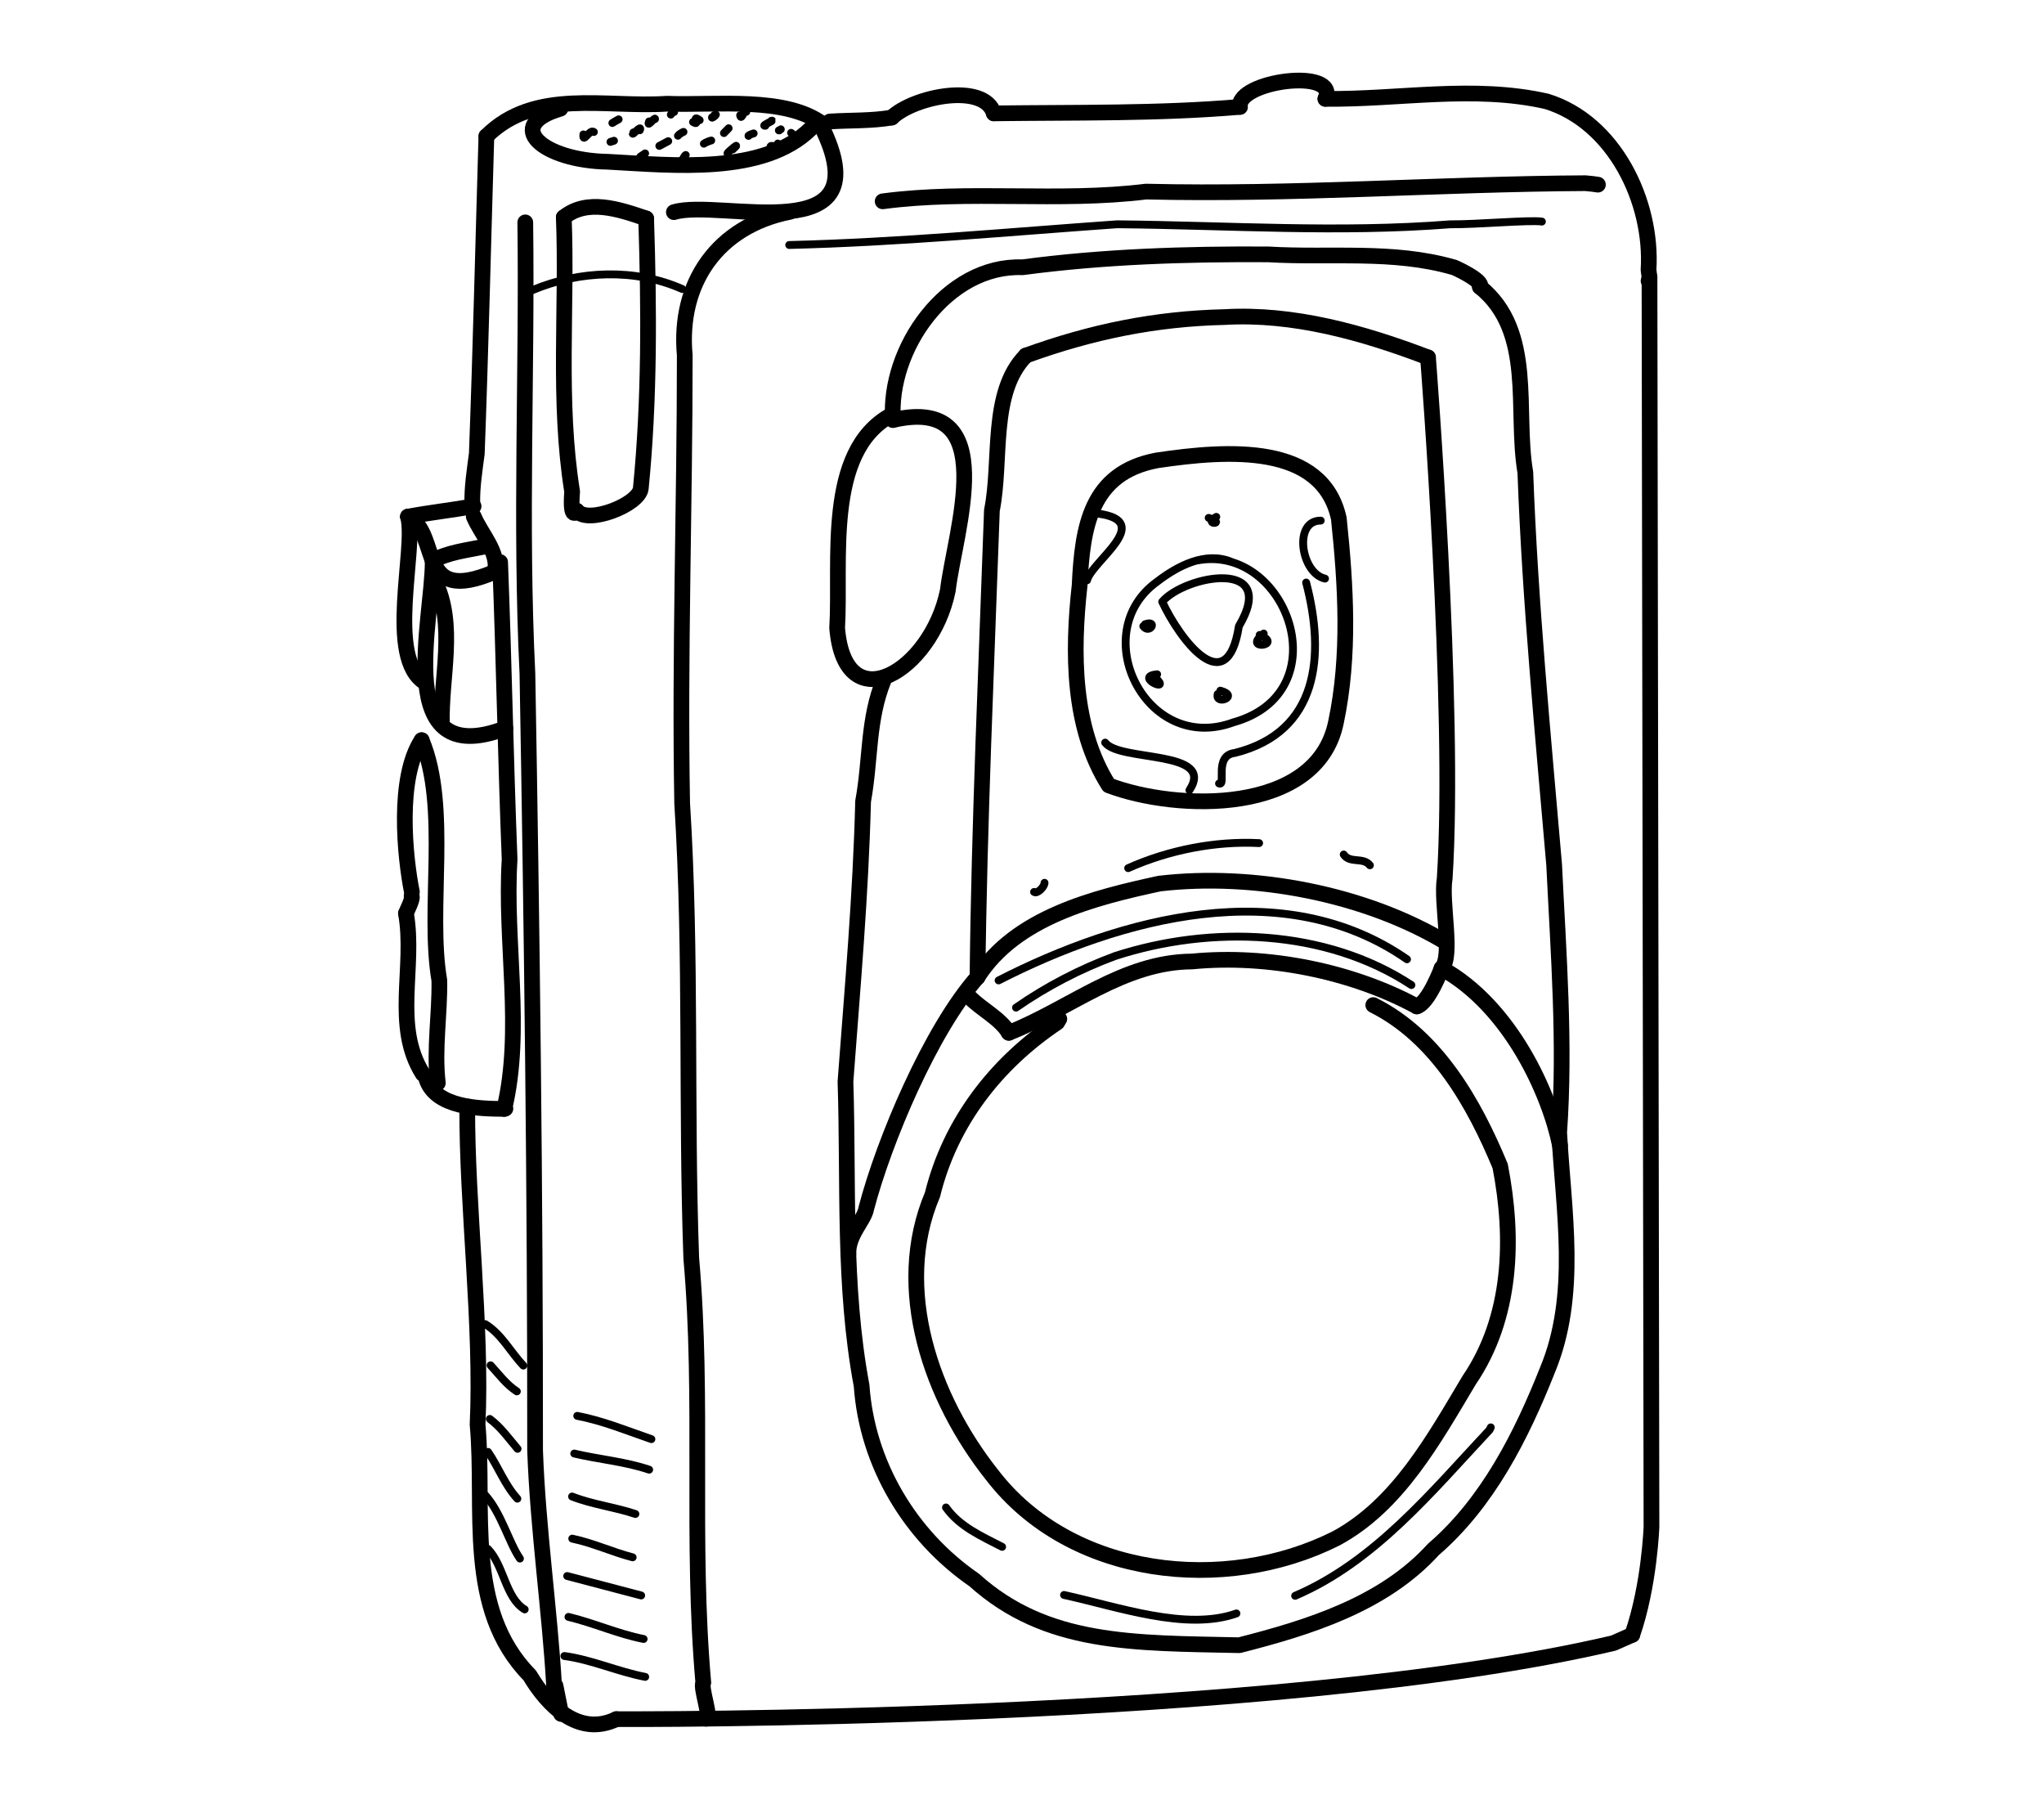 <?xml version="1.0" encoding="UTF-8" standalone="no"?>
<!-- Created by Ashley Blewer - This work is licensed under a Creative Commons Attribution 4.0 International License -->

<svg
   width="544"
   height="480"
   viewBox="0 0 143.933 127"
   version="1.1"
   id="svg2490"
   inkscape:version="1.2.2 (1:1.2.2+202212051552+b0a8486541)"
   sodipodi:docname="1967-mini-cassette-3.svg"
   xmlns:inkscape="http://www.inkscape.org/namespaces/inkscape"
   xmlns:sodipodi="http://sodipodi.sourceforge.net/DTD/sodipodi-0.dtd"
   xmlns="http://www.w3.org/2000/svg"
   xmlns:svg="http://www.w3.org/2000/svg">
  <sodipodi:namedview
     id="namedview2492"
     pagecolor="#ffffff"
     bordercolor="#666666"
     borderopacity="1.0"
     inkscape:pageshadow="2"
     inkscape:pageopacity="0.0"
     inkscape:pagecheckerboard="0"
     inkscape:document-units="mm"
     showgrid="false"
     units="px"
     inkscape:zoom="0.90583674"
     inkscape:cx="53.541657"
     inkscape:cy="253.35691"
     inkscape:window-width="1846"
     inkscape:window-height="1136"
     inkscape:window-x="0"
     inkscape:window-y="0"
     inkscape:window-maximized="1"
     inkscape:current-layer="g4731"
     inkscape:showpageshadow="2"
     inkscape:deskcolor="#d1d1d1" />
  <defs
     id="defs2487" />
  <g
     inkscape:label="Layer 1"
     inkscape:groupmode="layer"
     id="layer1">
    <g
       id="g4731"
       transform="matrix(0.33,0,0,0.329,-241.789,1.731)"
       style="stroke-width:2.687">
      <g
         id="g104528"
         transform="matrix(1,0,0,-1,0,792)"
         style="stroke-width:2.687">
        <g
           id="g104530"
           style="stroke-width:2.687" />
      </g>
      <g
         id="g104996"
         transform="matrix(1,0,0,-1,0,792)"
         style="stroke-width:2.687">
        <g
           id="g104998"
           style="stroke-width:2.687" />
      </g>
      <g
         id="g3261"
         transform="matrix(1.06,0,0,1.061,646.799,-433.636)"
         style="stroke-width:1.21">
        <g
           id="g52"
           transform="matrix(1,0,0,-1,0,792)"
           style="stroke-width:1.21">
          <g
             id="g54"
             style="stroke-width:1.21">
            <path
               d="m 178.945,360.776 c 9.754,9.747 24.014,5.718 36.317,6.559 10.212,-0.361 23.906,1.516 31.452,-4.146 l -0.411,-0.199"
               style="fill:none;stroke:#000000;stroke-width:3.165;stroke-linecap:round;stroke-linejoin:round;stroke-miterlimit:10;stroke-dasharray:none;stroke-opacity:1"
               id="path56" />
          </g>
        </g>
        <g
           id="g58"
           transform="matrix(1,0,0,-1,0,792)"
           style="stroke-width:1.21">
          <g
             id="g60"
             style="stroke-width:1.21">
            <path
               d="m 244.212,362.276 c -9.55,-9.334 -27.611,-7.358 -40.77,-6.649 -13.185,0.227 -21.18,7.296 -9.599,10.701"
               style="fill:none;stroke:#000000;stroke-width:3.165;stroke-linecap:round;stroke-linejoin:round;stroke-miterlimit:10;stroke-dasharray:none;stroke-opacity:1"
               id="path62"
               sodipodi:nodetypes="ccc" />
          </g>
        </g>
        <g
           id="g64"
           transform="matrix(1,0,0,-1,0,792)"
           style="stroke-width:1.21">
          <g
             id="g66"
             style="stroke-width:1.21">
            <path
               d="m 178.945,360.776 c -0.611,-20.385 -1.161,-43.59 -1.926,-63.996 -0.438,-3.361 -0.97,-6.651 -0.911,-10.047"
               style="fill:none;stroke:#000000;stroke-width:3.165;stroke-linecap:round;stroke-linejoin:round;stroke-miterlimit:10;stroke-dasharray:none;stroke-opacity:1"
               id="path68"
               sodipodi:nodetypes="ccc" />
          </g>
        </g>
        <g
           id="g70"
           transform="matrix(1,0,0,-1,0,792)"
           style="stroke-width:1.21">
          <g
             id="g72"
             style="stroke-width:1.21">
            <path
               d="m 163.166,284.055 c 4.381,0.82 8.813,1.314 13.201,2.091"
               style="fill:none;stroke:#000000;stroke-width:3.165;stroke-linecap:round;stroke-linejoin:round;stroke-miterlimit:10;stroke-dasharray:none;stroke-opacity:1"
               id="path74" />
          </g>
        </g>
        <g
           id="g76"
           transform="matrix(1,0,0,-1,0,792)"
           style="stroke-width:1.21">
          <g
             id="g78"
             style="stroke-width:1.21">
            <path
               d="m 176.402,284.09 c 1.36,-3.388 5.189,-7.286 4.254,-11.155"
               style="fill:none;stroke:#000000;stroke-width:3.165;stroke-linecap:round;stroke-linejoin:round;stroke-miterlimit:10;stroke-dasharray:none;stroke-opacity:1"
               id="path80" />
          </g>
        </g>
        <g
           id="g82"
           transform="matrix(1,0,0,-1,0,792)"
           style="stroke-width:1.21">
          <g
             id="g84"
             style="stroke-width:1.21">
            <path
               d="m 163.166,284.055 c 6.809,-3.64 1.375,-18.025 17.49,-11.12"
               style="fill:none;stroke:#000000;stroke-width:3.165;stroke-linecap:round;stroke-linejoin:round;stroke-miterlimit:10;stroke-dasharray:none;stroke-opacity:1"
               id="path86"
               sodipodi:nodetypes="cc" />
          </g>
        </g>
        <g
           id="g88"
           transform="matrix(1,0,0,-1,0,792)"
           style="stroke-width:1.21">
          <g
             id="g90"
             style="stroke-width:1.21">
            <path
               d="m 178.456,277.991 c -3.465,-0.728 -7.17,-1.106 -10.318,-2.843"
               style="fill:none;stroke:#000000;stroke-width:3.165;stroke-linecap:round;stroke-linejoin:round;stroke-miterlimit:10;stroke-dasharray:none;stroke-opacity:1"
               id="path92" />
          </g>
        </g>
        <g
           id="g94"
           transform="matrix(1,0,0,-1,0,792)"
           style="stroke-width:1.21">
          <g
             id="g96"
             style="stroke-width:1.21">
            <path
               d="m 163.166,284.055 c 1.752,-6.378 -4.597,-28.681 3.484,-33.497"
               style="fill:none;stroke:#000000;stroke-width:3.165;stroke-linecap:round;stroke-linejoin:round;stroke-miterlimit:10;stroke-dasharray:none;stroke-opacity:1"
               id="path98"
               sodipodi:nodetypes="cc" />
          </g>
        </g>
        <g
           id="g100"
           transform="matrix(1,0,0,-1,0,792)"
           style="stroke-width:1.21">
          <g
             id="g102"
             style="stroke-width:1.21">
            <path
               d="m 168.137,275.148 c 0.095,-11.804 -8.473,-42.572 14.623,-33.787"
               style="fill:none;stroke:#000000;stroke-width:3.165;stroke-linecap:round;stroke-linejoin:round;stroke-miterlimit:10;stroke-dasharray:none;stroke-opacity:1"
               id="path104"
               sodipodi:nodetypes="cc" />
          </g>
        </g>
        <g
           id="g106"
           transform="matrix(1,0,0,-1,0,792)"
           style="stroke-width:1.21">
          <g
             id="g108"
             style="stroke-width:1.21">
            <path
               d="m 181.711,274.884 c 0.771,-19.995 1.122,-39.96 1.91,-59.968 -1.042,-16.68 2.748,-34.376 -1.073,-50.312 l 0.23,0.065"
               style="fill:none;stroke:#000000;stroke-width:3.165;stroke-linecap:round;stroke-linejoin:round;stroke-miterlimit:10;stroke-dasharray:none;stroke-opacity:1"
               id="path110" />
          </g>
        </g>
        <g
           id="g112"
           transform="matrix(1,0,0,-1,0,792)"
           style="stroke-width:1.21">
          <g
             id="g114"
             style="stroke-width:1.21">
            <path
               d="m 165.912,238.966 c -5.006,-7.626 -3.375,-23.541 -1.965,-30.593"
               style="fill:none;stroke:#000000;stroke-width:3.165;stroke-linecap:round;stroke-linejoin:round;stroke-miterlimit:10;stroke-dasharray:none;stroke-opacity:1"
               id="path116" />
          </g>
        </g>
        <g
           id="g118"
           transform="matrix(1,0,0,-1,0,792)"
           style="stroke-width:1.21">
          <g
             id="g120"
             style="stroke-width:1.21">
            <path
               d="m 163.894,207.521 c 0.371,-0.444 -1.082,-3.195 -1.141,-3.478"
               style="fill:none;stroke:#000000;stroke-width:3.165;stroke-linecap:round;stroke-linejoin:round;stroke-miterlimit:10;stroke-dasharray:none;stroke-opacity:1"
               id="path122"
               sodipodi:nodetypes="cc" />
          </g>
        </g>
        <g
           id="g124"
           transform="matrix(1,0,0,-1,0,792)"
           style="stroke-width:1.21">
          <g
             id="g126"
             style="stroke-width:1.21">
            <path
               d="m 162.753,204.043 c 1.917,-10.816 -2.688,-22.744 3.389,-32.378"
               style="fill:none;stroke:#000000;stroke-width:3.165;stroke-linecap:round;stroke-linejoin:round;stroke-miterlimit:10;stroke-dasharray:none;stroke-opacity:1"
               id="path128" />
          </g>
        </g>
        <g
           id="g130"
           transform="matrix(1,0,0,-1,0,792)"
           style="stroke-width:1.21">
          <g
             id="g132"
             style="stroke-width:1.21">
            <path
               d="m 166.882,170.604 c 1.85,-5.786 10.711,-5.97 15.666,-6.001"
               style="fill:none;stroke:#000000;stroke-width:3.165;stroke-linecap:round;stroke-linejoin:round;stroke-miterlimit:10;stroke-dasharray:none;stroke-opacity:1"
               id="path134"
               sodipodi:nodetypes="cc" />
          </g>
        </g>
        <g
           id="g136"
           transform="matrix(1,0,0,-1,0,792)"
           style="stroke-width:1.21">
          <g
             id="g138"
             style="stroke-width:1.21">
            <path
               d="m 168.513,271.172 c 4.429,-8.918 1.184,-19.579 1.484,-29.071"
               style="fill:none;stroke:#000000;stroke-width:3.165;stroke-linecap:round;stroke-linejoin:round;stroke-miterlimit:10;stroke-dasharray:none;stroke-opacity:1"
               id="path140" />
          </g>
        </g>
        <g
           id="g142"
           transform="matrix(1,0,0,-1,0,792)"
           style="stroke-width:1.21">
          <g
             id="g144"
             style="stroke-width:1.21">
            <path
               d="m 165.912,238.966 c 5.655,-13.496 1.099,-34.043 3.563,-48.442 0.116,-6.898 -1.102,-13.79 -0.305,-20.7"
               style="fill:none;stroke:#000000;stroke-width:3.165;stroke-linecap:round;stroke-linejoin:round;stroke-miterlimit:10;stroke-dasharray:none;stroke-opacity:1"
               id="path146"
               sodipodi:nodetypes="ccc" />
          </g>
        </g>
        <g
           id="g148"
           transform="matrix(1,0,0,-1,0,792)"
           style="stroke-width:1.21">
          <g
             id="g150"
             style="stroke-width:1.21">
            <path
               d="m 175.094,165.058 c -0.1,-19.728 3.011,-44.426 2.078,-64.122 1.55,-17.031 -2.701,-37.111 10.495,-50.579 3.617,-6.087 9.854,-12.478 17.443,-8.832"
               style="fill:none;stroke:#000000;stroke-width:3.165;stroke-linecap:round;stroke-linejoin:round;stroke-miterlimit:10;stroke-dasharray:none;stroke-opacity:1"
               id="path152"
               sodipodi:nodetypes="cccc" />
          </g>
        </g>
        <g
           id="g154"
           transform="matrix(1,0,0,-1,0,792)"
           style="stroke-width:1.21">
          <g
             id="g156"
             style="stroke-width:1.21">
            <path
               d="m 248.081,363.748 c 4.155,0.273 8.349,0.088 12.469,0.795"
               style="fill:none;stroke:#000000;stroke-width:3.165;stroke-linecap:round;stroke-linejoin:round;stroke-miterlimit:10;stroke-dasharray:none;stroke-opacity:1"
               id="path158" />
          </g>
        </g>
        <g
           id="g160"
           transform="matrix(1,0,0,-1,0,792)"
           style="stroke-width:1.21">
          <g
             id="g162"
             style="stroke-width:1.21">
            <path
               d="m 260.55,364.543 c 4.497,4.302 18.623,7.12 20.55,0.846"
               style="fill:none;stroke:#000000;stroke-width:3.165;stroke-linecap:round;stroke-linejoin:round;stroke-miterlimit:10;stroke-dasharray:none;stroke-opacity:1"
               id="path164"
               sodipodi:nodetypes="cc" />
          </g>
        </g>
        <g
           id="g166"
           transform="matrix(1,0,0,-1,0,792)"
           style="stroke-width:1.21">
          <g
             id="g168"
             style="stroke-width:1.21">
            <path
               d="m 281.099,365.389 c 16.518,0.213 33.102,-0.094 49.54,1.304"
               style="fill:none;stroke:#000000;stroke-width:3.165;stroke-linecap:round;stroke-linejoin:round;stroke-miterlimit:10;stroke-dasharray:none;stroke-opacity:1"
               id="path170" />
          </g>
        </g>
        <g
           id="g172"
           transform="matrix(1,0,0,-1,0,792)"
           style="stroke-width:1.21">
          <g
             id="g174"
             style="stroke-width:1.21">
            <path
               d="m 330.639,366.693 c -0.638,5.263 19.968,7.981 17.21,1.626"
               style="fill:none;stroke:#000000;stroke-width:3.165;stroke-linecap:round;stroke-linejoin:round;stroke-miterlimit:10;stroke-dasharray:none;stroke-opacity:1"
               id="path176"
               sodipodi:nodetypes="cc" />
          </g>
        </g>
        <g
           id="g178"
           transform="matrix(1,0,0,-1,0,792)"
           style="stroke-width:1.21">
          <g
             id="g180"
             style="stroke-width:1.21">
            <path
               d="m 347.85,368.319 c 14.875,-0.172 29.776,2.839 44.529,-0.508 13.612,-4.188 21.382,-20.191 20.516,-33.991 l 0.195,-1.495 -0.186,-0.726"
               style="fill:none;stroke:#000000;stroke-width:3.165;stroke-linecap:round;stroke-linejoin:round;stroke-miterlimit:10;stroke-dasharray:none;stroke-opacity:1"
               id="path182" />
          </g>
        </g>
        <g
           id="g184"
           transform="matrix(1,0,0,-1,0,792)"
           style="stroke-width:1.21">
          <g
             id="g186"
             style="stroke-width:1.21">
            <path
               d="m 413.09,332.324 0.397,-251.994 c 0,0 -0.41,-11.823 -3.867,-21.796"
               style="fill:none;stroke:#000000;stroke-width:3.165;stroke-linecap:round;stroke-linejoin:round;stroke-miterlimit:10;stroke-dasharray:none;stroke-opacity:1"
               id="path188"
               sodipodi:nodetypes="ccc" />
          </g>
        </g>
        <g
           id="g190"
           transform="matrix(1,0,0,-1,0,792)"
           style="stroke-width:1.21">
          <g
             id="g192"
             style="stroke-width:1.21">
            <path
               d="m 205.11,41.525 c 0,0 132.464,-0.723 200.733,15.338 1.259,0.557 2.517,1.114 3.776,1.671"
               style="fill:none;stroke:#000000;stroke-width:3.165;stroke-linecap:round;stroke-linejoin:round;stroke-miterlimit:10;stroke-dasharray:none;stroke-opacity:1"
               id="path194"
               sodipodi:nodetypes="ccc" />
          </g>
        </g>
        <g
           id="g196"
           transform="matrix(1,0,0,-1,0,792)"
           style="stroke-width:1.21">
          <g
             id="g198"
             style="stroke-width:1.21">
            <path
               d="m 186.775,343.405 c 0.395,-30.332 -1.056,-60.679 0.432,-91.023 0.913,-52.219 1.574,-104.438 1.544,-156.659 0.56,-15.841 2.947,-32.184 3.825,-47.456 l 0.285,-0.012 1.134,-5.685"
               style="fill:none;stroke:#000000;stroke-width:3.165;stroke-linecap:round;stroke-linejoin:round;stroke-miterlimit:10;stroke-dasharray:none;stroke-opacity:1"
               id="path200"
               sodipodi:nodetypes="cccccc" />
          </g>
        </g>
        <g
           id="g202"
           transform="matrix(1,0,0,-1,0,792)"
           style="stroke-width:1.21">
          <g
             id="g204"
             style="stroke-width:1.21">
            <path
               d="m 194.528,344.427 c 0.72,-18.105 -1.255,-37.024 1.681,-55.314 -0.468,-6.26 0.955,-3.881 0.955,-3.881"
               style="fill:none;stroke:#000000;stroke-width:3.165;stroke-linecap:round;stroke-linejoin:round;stroke-miterlimit:10;stroke-dasharray:none;stroke-opacity:1"
               id="path206"
               sodipodi:nodetypes="ccc" />
          </g>
        </g>
        <g
           id="g208"
           transform="matrix(1,0,0,-1,0,792)"
           style="stroke-width:1.21">
          <g
             id="g210"
             style="stroke-width:1.21">
            <path
               d="m 211.108,344.192 c 0.583,-18.153 0.705,-36.442 -1.077,-54.434 -0.332,-3.288 -10.698,-7.344 -12.867,-4.527"
               style="fill:none;stroke:#000000;stroke-width:3.165;stroke-linecap:round;stroke-linejoin:round;stroke-miterlimit:10;stroke-dasharray:none;stroke-opacity:1"
               id="path212"
               sodipodi:nodetypes="ccc" />
          </g>
        </g>
        <g
           id="g214"
           transform="matrix(1,0,0,-1,0,792)"
           style="stroke-width:1.21">
          <g
             id="g216"
             style="stroke-width:1.21">
            <path
               d="m 211.108,344.192 c -5.57,1.921 -11.876,4.019 -16.58,0.234"
               style="fill:none;stroke:#000000;stroke-width:3.165;stroke-linecap:round;stroke-linejoin:round;stroke-miterlimit:10;stroke-dasharray:none;stroke-opacity:1"
               id="path218"
               sodipodi:nodetypes="cc" />
          </g>
        </g>
        <g
           id="g220"
           transform="matrix(1,0,0,-1,0,792)"
           style="stroke-width:1.21">
          <g
             id="g222"
             style="stroke-width:1.21">
            <path
               d="m 246.302,362.99 c 12.854,-25.827 -20.325,-14.656 -29.614,-17.526"
               style="fill:none;stroke:#000000;stroke-width:3.165;stroke-linecap:round;stroke-linejoin:round;stroke-miterlimit:10;stroke-dasharray:none;stroke-opacity:1"
               id="path224"
               sodipodi:nodetypes="cc" />
          </g>
        </g>
        <g
           id="g226"
           transform="matrix(1,0,0,-1,0,792)"
           style="stroke-width:1.21">
          <g
             id="g228"
             style="stroke-width:1.21">
            <path
               d="m 240.02,345.524 c -14.517,-2.88 -22.479,-14.339 -21.14,-28.938 0.012,-30.125 -1.063,-60.224 -0.522,-90.335 1.932,-30.568 0.735,-61.201 1.833,-91.799 2.508,-28.427 -0.088,-57.122 2.422,-85.567 -0.661,-0.901 1.841,-7.611 0.513,-7.268"
               style="fill:none;stroke:#000000;stroke-width:3.165;stroke-linecap:round;stroke-linejoin:round;stroke-miterlimit:10;stroke-dasharray:none;stroke-opacity:1"
               id="path230"
               sodipodi:nodetypes="cccccc" />
          </g>
        </g>
        <g
           id="g232"
           transform="matrix(1,0,0,-1,0,792)"
           style="stroke-width:1.21">
          <g
             id="g234"
             style="stroke-width:1.21">
            <path
               d="m 258.719,347.649 c 17.391,2.324 35.427,-0.209 53.006,1.963 29.503,-0.707 59.017,1.541 88.452,1.696 l 1.503,-0.15 1.025,-0.148"
               style="fill:none;stroke:#000000;stroke-width:3.165;stroke-linecap:round;stroke-linejoin:round;stroke-miterlimit:10;stroke-dasharray:none;stroke-opacity:1"
               id="path236" />
          </g>
        </g>
        <g
           id="g238"
           transform="matrix(1,0,0,-1,0,792)"
           style="stroke-width:1.21">
          <g
             id="g240"
             style="stroke-width:1.21">
            <path
               d="m 260.806,303.544 c -1.055,14.263 10.797,31.364 26.058,30.803 16.335,2.182 32.959,2.704 49.433,2.605 12.485,-0.756 25.091,0.923 37.302,-2.593 -0.212,0.207 6.297,-2.775 5.353,-3.959"
               style="fill:none;stroke:#000000;stroke-width:3.165;stroke-linecap:round;stroke-linejoin:round;stroke-miterlimit:10;stroke-dasharray:none;stroke-opacity:1"
               id="path242"
               sodipodi:nodetypes="ccccc" />
          </g>
        </g>
        <g
           id="g244"
           transform="matrix(1,0,0,-1,0,792)"
           style="stroke-width:1.21">
          <g
             id="g246"
             style="stroke-width:1.21">
            <path
               d="m 378.951,330.4 c 11.119,-8.993 7.011,-24.931 9.144,-37.423 0.965,-26.487 3.549,-52.796 5.803,-79.172 0.866,-17.994 2.268,-35.968 1.009,-53.981 0.872,-15.978 3.941,-32.75 -2.381,-47.947 C 387.314,98.729 380.534,85.191 369.576,75.745 359.564,64.678 344.469,59.996 330.517,56.436 c -21.441,0.464 -38.854,0.04 -53.372,13.152 -12.924,8.92 -21.574,23.464 -22.665,39.204 -3.78,20.209 -2.587,40.873 -3.248,61.313 1.407,18.871 3.08,37.617 3.549,56.533 1.576,8.605 0.878,16.459 4.193,24.574"
               style="fill:none;stroke:#000000;stroke-width:3.165;stroke-linecap:round;stroke-linejoin:round;stroke-miterlimit:10;stroke-dasharray:none;stroke-opacity:1"
               id="path248"
               sodipodi:nodetypes="cccccccccccc" />
          </g>
        </g>
        <g
           id="g250"
           transform="matrix(1,0,0,-1,0,792)"
           style="stroke-width:1.21">
          <g
             id="g252"
             style="stroke-width:1.21">
            <path
               d="m 260.806,303.544 c 22.091,5.103 12.435,-22.404 11.03,-34.384 -3.293,-16.249 -20.698,-26.713 -22.279,-7.578 0.81,13.494 -2.568,35.42 10.752,42.882"
               style="fill:none;stroke:#000000;stroke-width:3.165;stroke-linecap:round;stroke-linejoin:round;stroke-miterlimit:10;stroke-dasharray:none;stroke-opacity:1"
               id="path254"
               sodipodi:nodetypes="cccc" />
          </g>
        </g>
        <g
           id="g256"
           transform="matrix(1,0,0,-1,0,792)"
           style="stroke-width:1.21">
          <g
             id="g258"
             style="stroke-width:1.21">
            <path
               d="m 277.813,191.177 c 0.318,30.453 1.838,63.743 2.898,94.156 2.015,10.003 -0.477,23.808 6.847,31.216"
               style="fill:none;stroke:#000000;stroke-width:3.165;stroke-linecap:round;stroke-linejoin:round;stroke-miterlimit:10;stroke-dasharray:none;stroke-opacity:1"
               id="path260"
               sodipodi:nodetypes="ccc" />
          </g>
        </g>
        <g
           id="g262"
           transform="matrix(1,0,0,-1,0,792)"
           style="stroke-width:1.21">
          <g
             id="g264"
             style="stroke-width:1.21">
            <path
               d="m 287.558,316.549 c 13.243,4.806 26.028,7.435 40.01,7.756 13.779,0.807 27.812,-3.117 40.929,-8.133"
               style="fill:none;stroke:#000000;stroke-width:3.165;stroke-linecap:round;stroke-linejoin:round;stroke-miterlimit:10;stroke-dasharray:none;stroke-opacity:1"
               id="path266"
               sodipodi:nodetypes="ccc" />
          </g>
        </g>
        <g
           id="g268"
           transform="matrix(1,0,0,-1,0,792)"
           style="stroke-width:1.21">
          <g
             id="g270"
             style="stroke-width:1.21">
            <path
               d="m 368.497,316.173 c 0,0 5.587,-70.904 3.363,-105.105 -0.798,-4.758 1.744,-15.771 -0.624,-18.114"
               style="fill:none;stroke:#000000;stroke-width:3.165;stroke-linecap:round;stroke-linejoin:round;stroke-miterlimit:10;stroke-dasharray:none;stroke-opacity:1"
               id="path272"
               sodipodi:nodetypes="ccc" />
          </g>
        </g>
        <g
           id="g274"
           transform="matrix(1,0,0,-1,0,792)"
           style="stroke-width:1.21">
          <g
             id="g276"
             style="stroke-width:1.21">
            <path
               d="m 277.813,191.177 c 7.655,12.071 23.444,16.015 36.628,18.87 19.033,2.233 41.478,-2.066 57.829,-11.963"
               style="fill:none;stroke:#000000;stroke-width:3.165;stroke-linecap:round;stroke-linejoin:round;stroke-miterlimit:10;stroke-dasharray:none;stroke-opacity:1"
               id="path278"
               sodipodi:nodetypes="ccc" />
          </g>
        </g>
        <g
           id="g280"
           transform="matrix(1,0,0,-1,0,792)"
           style="stroke-width:1.21">
          <g
             id="g282"
             style="stroke-width:1.21">
            <path
               d="m 284.115,179.954 c 12.325,4.86 22.95,14.282 36.872,14.381 15.314,1.495 32.283,-2.01 45.26,-9.062"
               style="fill:none;stroke:#000000;stroke-width:3.165;stroke-linecap:round;stroke-linejoin:round;stroke-miterlimit:10;stroke-dasharray:none;stroke-opacity:1"
               id="path284" />
          </g>
        </g>
        <g
           id="g286"
           transform="matrix(1,0,0,-1,0,792)"
           style="stroke-width:1.21">
          <g
             id="g288"
             style="stroke-width:1.21">
            <path
               d="m 371.236,192.953 c 0,0 -2.626,-7.029 -4.989,-7.68"
               style="fill:none;stroke:#000000;stroke-width:3.165;stroke-linecap:round;stroke-linejoin:round;stroke-miterlimit:10;stroke-dasharray:none;stroke-opacity:1"
               id="path290"
               sodipodi:nodetypes="cc" />
          </g>
        </g>
        <g
           id="g292"
           transform="matrix(1,0,0,-1,0,792)"
           style="stroke-width:1.21">
          <g
             id="g294"
             style="stroke-width:1.21">
            <path
               d="m 276.231,187.123 c 2.269,-2.354 6.23,-4.33 7.885,-7.17"
               style="fill:none;stroke:#000000;stroke-width:3.165;stroke-linecap:round;stroke-linejoin:round;stroke-miterlimit:10;stroke-dasharray:none;stroke-opacity:1"
               id="path296"
               sodipodi:nodetypes="cc" />
          </g>
        </g>
        <g
           id="g298"
           transform="matrix(1,0,0,-1,0,792)"
           style="stroke-width:1.21">
          <g
             id="g300"
             style="stroke-width:1.21">
            <path
               d="m 277.813,191.177 c -9.401,-10.639 -18.826,-32.984 -22.399,-46.678 -0.382,-2.37 -3.726,-5.207 -3.602,-9.239"
               style="fill:none;stroke:#000000;stroke-width:3.165;stroke-linecap:round;stroke-linejoin:round;stroke-miterlimit:10;stroke-dasharray:none;stroke-opacity:1"
               id="path302"
               sodipodi:nodetypes="ccc" />
          </g>
        </g>
        <g
           id="g304"
           transform="matrix(1,0,0,-1,0,792)"
           style="stroke-width:1.21">
          <g
             id="g306"
             style="stroke-width:1.21">
            <path
               d="m 371.236,192.953 c 13.91,-7.716 21.726,-25.298 23.836,-35.736"
               style="fill:none;stroke:#000000;stroke-width:3.165;stroke-linecap:round;stroke-linejoin:round;stroke-miterlimit:10;stroke-dasharray:none;stroke-opacity:1"
               id="path308"
               sodipodi:nodetypes="cc" />
          </g>
        </g>
        <g
           id="g310"
           transform="matrix(1,0,0,-1,0,792)"
           style="stroke-width:1.21">
          <g
             id="g312"
             style="stroke-width:1.21">
            <path
               d="m 357.485,185.541 c 12.788,-6.423 20.298,-19.804 25.544,-32.472 2.831,-14.587 2.372,-30.525 -6.252,-43.195 -7.054,-11.814 -14.302,-25.155 -26.78,-31.896 -22.359,-11.274 -53.387,-7.95 -69.253,12.803 -12.183,15.366 -20.041,37.512 -11.998,56.518 3.572,14.582 12.802,26.479 25.104,34.736 l 0.428,0.719 1.3e-4,2.1e-4 v 0"
               style="fill:none;stroke:#000000;stroke-width:3.165;stroke-linecap:round;stroke-linejoin:round;stroke-miterlimit:10;stroke-dasharray:none;stroke-opacity:1"
               id="path314"
               sodipodi:nodetypes="cccccccccc" />
          </g>
        </g>
        <g
           id="g316"
           transform="matrix(1,0,0,-1,0,792)"
           style="stroke-width:1.21">
          <g
             id="g318"
             style="stroke-width:1.21">
            <path
               d="m 313.96,295.407 c 14.438,2.15 33.281,3.418 36.588,-11.727 1.424,-13.521 2.259,-27.68 -0.574,-41.098 -3.821,-18.796 -32.06,-17.93 -45.743,-12.727 -7.368,11.65 -7.347,26.93 -5.86,40.347 0.554,11.735 2.129,22.68 15.59,25.205"
               style="fill:none;stroke:#000000;stroke-width:3.165;stroke-linecap:round;stroke-linejoin:round;stroke-miterlimit:10;stroke-dasharray:none;stroke-opacity:1"
               id="path320"
               sodipodi:nodetypes="cccccc" />
          </g>
        </g>
        <g
           id="g322"
           transform="matrix(1,0,0,-1,0,792)"
           style="stroke-width:1.21">
          <g
             id="g324"
             style="stroke-width:1.21">
            <path
               d="m 198.473,361.147 c -0.174,-2.029 1.247,1.177 2.112,0.485"
               style="fill:none;stroke:#000000;stroke-width:1.582;stroke-linecap:round;stroke-linejoin:round;stroke-miterlimit:10;stroke-dasharray:none;stroke-opacity:1"
               id="path326" />
          </g>
        </g>
        <g
           id="g328"
           transform="matrix(1,0,0,-1,0,792)"
           style="stroke-width:1.21">
          <g
             id="g330"
             style="stroke-width:1.21">
            <path
               d="m 204.308,363.444 c 0.122,0.094 0.962,0.589 1.26,0.743"
               style="fill:none;stroke:#000000;stroke-width:1.582;stroke-linecap:round;stroke-linejoin:round;stroke-miterlimit:10;stroke-dasharray:none;stroke-opacity:1"
               id="path332" />
          </g>
        </g>
        <g
           id="g334"
           transform="matrix(1,0,0,-1,0,792)"
           style="stroke-width:1.21">
          <g
             id="g336"
             style="stroke-width:1.21">
            <path
               d="m 203.923,359.634 c -0.131,-0.04 0.343,0.116 0.711,0.233"
               style="fill:none;stroke:#000000;stroke-width:1.582;stroke-linecap:round;stroke-linejoin:round;stroke-miterlimit:10;stroke-dasharray:none;stroke-opacity:1"
               id="path338" />
          </g>
        </g>
        <g
           id="g340"
           transform="matrix(1,0,0,-1,0,792)"
           style="stroke-width:1.21">
          <g
             id="g342"
             style="stroke-width:1.21">
            <path
               d="m 208.546,361.549 c -0.733,-1.207 1.879,1.88 1.284,0.434"
               style="fill:none;stroke:#000000;stroke-width:1.582;stroke-linecap:round;stroke-linejoin:round;stroke-miterlimit:10;stroke-dasharray:none;stroke-opacity:1"
               id="path344" />
          </g>
        </g>
        <g
           id="g346"
           transform="matrix(1,0,0,-1,0,792)"
           style="stroke-width:1.21">
          <g
             id="g348"
             style="stroke-width:1.21">
            <path
               d="m 211.709,363.771 c -0.608,-1.515 1.283,1.072 1.183,0.473"
               style="fill:none;stroke:#000000;stroke-width:1.582;stroke-linecap:round;stroke-linejoin:round;stroke-miterlimit:10;stroke-dasharray:none;stroke-opacity:1"
               id="path350" />
          </g>
        </g>
        <g
           id="g352"
           transform="matrix(1,0,0,-1,0,792)"
           style="stroke-width:1.21">
          <g
             id="g354"
             style="stroke-width:1.21">
            <path
               d="m 216.077,365.138 c 0.062,0.188 0.502,0.539 0.661,0.526"
               style="fill:none;stroke:#000000;stroke-width:1.582;stroke-linecap:round;stroke-linejoin:round;stroke-miterlimit:10;stroke-dasharray:none;stroke-opacity:1"
               id="path356" />
          </g>
        </g>
        <g
           id="g358"
           transform="matrix(1,0,0,-1,0,792)"
           style="stroke-width:1.21">
          <g
             id="g360"
             style="stroke-width:1.21">
            <path
               d="m 209.916,356.645 0.985,0.668"
               style="fill:none;stroke:#000000;stroke-width:1.582;stroke-linecap:round;stroke-linejoin:round;stroke-miterlimit:10;stroke-dasharray:none;stroke-opacity:1"
               id="path362" />
          </g>
        </g>
        <g
           id="g364"
           transform="matrix(1,0,0,-1,0,792)"
           style="stroke-width:1.21">
          <g
             id="g366"
             style="stroke-width:1.21">
            <path
               d="m 213.761,358.824 1.791,0.958"
               style="fill:none;stroke:#000000;stroke-width:1.582;stroke-linecap:round;stroke-linejoin:round;stroke-miterlimit:10;stroke-dasharray:none;stroke-opacity:1"
               id="path368" />
          </g>
        </g>
        <g
           id="g370"
           transform="matrix(1,0,0,-1,0,792)"
           style="stroke-width:1.21">
          <g
             id="g372"
             style="stroke-width:1.21">
            <path
               d="m 217.512,360.878 c 0.085,0.176 0.825,0.692 1.11,0.774"
               style="fill:none;stroke:#000000;stroke-width:1.582;stroke-linecap:round;stroke-linejoin:round;stroke-miterlimit:10;stroke-dasharray:none;stroke-opacity:1"
               id="path374" />
          </g>
        </g>
        <g
           id="g376"
           transform="matrix(1,0,0,-1,0,792)"
           style="stroke-width:1.21">
          <g
             id="g378"
             style="stroke-width:1.21">
            <path
               d="m 220.543,363.646 c 1.664,-0.998 -0.529,1.689 1.337,0.369"
               style="fill:none;stroke:#000000;stroke-width:1.582;stroke-linecap:round;stroke-linejoin:round;stroke-miterlimit:10;stroke-dasharray:none;stroke-opacity:1"
               id="path380" />
          </g>
        </g>
        <g
           id="g382"
           transform="matrix(1,0,0,-1,0,792)"
           style="stroke-width:1.21">
          <g
             id="g384"
             style="stroke-width:1.21">
            <path
               d="m 224.367,364.595 c -0.145,-0.414 1.43,0.944 0.479,0.446"
               style="fill:none;stroke:#000000;stroke-width:1.582;stroke-linecap:round;stroke-linejoin:round;stroke-miterlimit:10;stroke-dasharray:none;stroke-opacity:1"
               id="path386" />
          </g>
        </g>
        <g
           id="g388"
           transform="matrix(1,0,0,-1,0,792)"
           style="stroke-width:1.21">
          <g
             id="g390"
             style="stroke-width:1.21">
            <path
               d="m 217.29,355.573 c 0.954,-0.653 1.314,1.183 1.786,1.418"
               style="fill:none;stroke:#000000;stroke-width:1.582;stroke-linecap:round;stroke-linejoin:round;stroke-miterlimit:10;stroke-dasharray:none;stroke-opacity:1"
               id="path392" />
          </g>
        </g>
        <g
           id="g394"
           transform="matrix(1,0,0,-1,0,792)"
           style="stroke-width:1.21">
          <g
             id="g396"
             style="stroke-width:1.21">
            <path
               d="m 222.728,359.27 c 0.168,0.162 1.157,0.593 1.484,0.646"
               style="fill:none;stroke:#000000;stroke-width:1.582;stroke-linecap:round;stroke-linejoin:round;stroke-miterlimit:10;stroke-dasharray:none;stroke-opacity:1"
               id="path398" />
          </g>
        </g>
        <g
           id="g400"
           transform="matrix(1,0,0,-1,0,792)"
           style="stroke-width:1.21">
          <g
             id="g402"
             style="stroke-width:1.21">
            <path
               d="m 226.77,361.415 0.943,0.973"
               style="fill:none;stroke:#000000;stroke-width:1.582;stroke-linecap:round;stroke-linejoin:round;stroke-miterlimit:10;stroke-dasharray:none;stroke-opacity:1"
               id="path404" />
          </g>
        </g>
        <g
           id="g406"
           transform="matrix(1,0,0,-1,0,792)"
           style="stroke-width:1.21">
          <g
             id="g408"
             style="stroke-width:1.21">
            <path
               d="m 230.03,365.01 c 0.235,-1.28 0.867,1.433 1.241,0.695"
               style="fill:none;stroke:#000000;stroke-width:1.582;stroke-linecap:round;stroke-linejoin:round;stroke-miterlimit:10;stroke-dasharray:none;stroke-opacity:1"
               id="path410" />
          </g>
        </g>
        <g
           id="g412"
           transform="matrix(1,0,0,-1,0,792)"
           style="stroke-width:1.21">
          <g
             id="g414"
             style="stroke-width:1.21">
            <path
               d="m 227.486,357.327 c 0.011,0.279 3.118,2.734 1.065,0.792"
               style="fill:none;stroke:#000000;stroke-width:1.582;stroke-linecap:round;stroke-linejoin:round;stroke-miterlimit:10;stroke-dasharray:none;stroke-opacity:1"
               id="path416" />
          </g>
        </g>
        <g
           id="g418"
           transform="matrix(1,0,0,-1,0,792)"
           style="stroke-width:1.21">
          <g
             id="g420"
             style="stroke-width:1.21">
            <path
               d="m 231.714,360.842 c -0.139,0.049 0.551,0.385 1.036,0.504"
               style="fill:none;stroke:#000000;stroke-width:1.582;stroke-linecap:round;stroke-linejoin:round;stroke-miterlimit:10;stroke-dasharray:none;stroke-opacity:1"
               id="path422" />
          </g>
        </g>
        <g
           id="g424"
           transform="matrix(1,0,0,-1,0,792)"
           style="stroke-width:1.21">
          <g
             id="g426"
             style="stroke-width:1.21">
            <path
               d="m 235.107,362.892 c -1.091,-0.103 2.138,1.262 1.18,0.99"
               style="fill:none;stroke:#000000;stroke-width:1.582;stroke-linecap:round;stroke-linejoin:round;stroke-miterlimit:10;stroke-dasharray:none;stroke-opacity:1"
               id="path428" />
          </g>
        </g>
        <g
           id="g430"
           transform="matrix(1,0,0,-1,0,792)"
           style="stroke-width:1.21">
          <g
             id="g432"
             style="stroke-width:1.21">
            <path
               d="m 237.822,361.952 c 0.001,-0.059 0.264,0.09 0.394,0.224"
               style="fill:none;stroke:#000000;stroke-width:1.582;stroke-linecap:round;stroke-linejoin:round;stroke-miterlimit:10;stroke-dasharray:none;stroke-opacity:1"
               id="path434" />
          </g>
        </g>
        <g
           id="g436"
           transform="matrix(1,0,0,-1,0,792)"
           style="stroke-width:1.21">
          <g
             id="g438"
             style="stroke-width:1.21">
            <path
               d="m 236.127,358.504 c -0.126,0.885 1.513,-0.432 1.48,0.803"
               style="fill:none;stroke:#000000;stroke-width:1.582;stroke-linecap:round;stroke-linejoin:round;stroke-miterlimit:10;stroke-dasharray:none;stroke-opacity:1"
               id="path440" />
          </g>
        </g>
        <g
           id="g442"
           transform="matrix(1,0,0,-1,0,792)"
           style="stroke-width:1.21">
          <g
             id="g444"
             style="stroke-width:1.21">
            <path
               d="m 240.286,361.462 0.174,-0.128"
               style="fill:none;stroke:#000000;stroke-width:1.582;stroke-linecap:round;stroke-linejoin:round;stroke-miterlimit:10;stroke-dasharray:none;stroke-opacity:1"
               id="path446" />
          </g>
        </g>
        <g
           id="g448"
           transform="matrix(1,0,0,-1,0,792)"
           style="stroke-width:1.21">
          <g
             id="g450"
             style="stroke-width:1.21">
            <path
               d="m 188.203,329.731 c 9.464,3.986 20.683,4.434 30.171,0.235"
               style="fill:none;stroke:#000000;stroke-width:1.582;stroke-linecap:round;stroke-linejoin:round;stroke-miterlimit:10;stroke-dasharray:none;stroke-opacity:1"
               id="path452" />
          </g>
        </g>
        <g
           id="g454"
           transform="matrix(1,0,0,-1,0,792)"
           style="stroke-width:1.21">
          <g
             id="g456"
             style="stroke-width:1.21">
            <path
               d="m 239.908,338.841 c 22.062,0.539 44.031,2.626 66.011,4.181 22.355,-0.214 44.693,-1.772 67.029,-0.009 5.473,-0.042 16.029,0.921 18.48,0.553"
               style="fill:none;stroke:#000000;stroke-width:1.582;stroke-linecap:round;stroke-linejoin:round;stroke-miterlimit:10;stroke-dasharray:none;stroke-opacity:1"
               id="path458" />
          </g>
        </g>
        <g
           id="g460"
           transform="matrix(1,0,0,-1,0,792)"
           style="stroke-width:1.21">
          <g
             id="g462"
             style="stroke-width:1.21">
            <path
               d="m 178.717,121.195 c 3.298,-2.031 5.073,-5.621 7.669,-8.363"
               style="fill:none;stroke:#000000;stroke-width:1.582;stroke-linecap:round;stroke-linejoin:round;stroke-miterlimit:10;stroke-dasharray:none;stroke-opacity:1"
               id="path464" />
          </g>
        </g>
        <g
           id="g466"
           transform="matrix(1,0,0,-1,0,792)"
           style="stroke-width:1.21">
          <g
             id="g468"
             style="stroke-width:1.21">
            <path
               d="m 179.792,112.891 c 1.672,-1.823 3.18,-3.895 5.285,-5.264"
               style="fill:none;stroke:#000000;stroke-width:1.582;stroke-linecap:round;stroke-linejoin:round;stroke-miterlimit:10;stroke-dasharray:none;stroke-opacity:1"
               id="path470" />
          </g>
        </g>
        <g
           id="g472"
           transform="matrix(1,0,0,-1,0,792)"
           style="stroke-width:1.21">
          <g
             id="g474"
             style="stroke-width:1.21">
            <path
               d="m 179.638,102.069 c 2.214,-1.656 3.81,-3.942 5.583,-6.023"
               style="fill:none;stroke:#000000;stroke-width:1.582;stroke-linecap:round;stroke-linejoin:round;stroke-miterlimit:10;stroke-dasharray:none;stroke-opacity:1"
               id="path476" />
          </g>
        </g>
        <g
           id="g478"
           transform="matrix(1,0,0,-1,0,792)"
           style="stroke-width:1.21">
          <g
             id="g480"
             style="stroke-width:1.21">
            <path
               d="m 179.271,95.424 c 2.104,-3.062 3.377,-6.661 5.908,-9.434"
               style="fill:none;stroke:#000000;stroke-width:1.582;stroke-linecap:round;stroke-linejoin:round;stroke-miterlimit:10;stroke-dasharray:none;stroke-opacity:1"
               id="path482" />
          </g>
        </g>
        <g
           id="g484"
           transform="matrix(1,0,0,-1,0,792)"
           style="stroke-width:1.21">
          <g
             id="g486"
             style="stroke-width:1.21">
            <path
               d="m 178.749,86.665 c 3.203,-3.593 4.764,-9.607 6.949,-12.757"
               style="fill:none;stroke:#000000;stroke-width:1.582;stroke-linecap:round;stroke-linejoin:round;stroke-miterlimit:10;stroke-dasharray:none;stroke-opacity:1"
               id="path488" />
          </g>
        </g>
        <g
           id="g490"
           transform="matrix(1,0,0,-1,0,792)"
           style="stroke-width:1.21">
          <g
             id="g492"
             style="stroke-width:1.21">
            <path
               d="m 179.238,75.866 c 3.231,-3.301 3.556,-9.915 7.419,-12.211"
               style="fill:none;stroke:#000000;stroke-width:1.582;stroke-linecap:round;stroke-linejoin:round;stroke-miterlimit:10;stroke-dasharray:none;stroke-opacity:1"
               id="path494" />
          </g>
        </g>
        <g
           id="g496"
           transform="matrix(1,0,0,-1,0,792)"
           style="stroke-width:1.21">
          <g
             id="g498"
             style="stroke-width:1.21">
            <path
               d="m 194.649,54.259 c 5.576,-0.764 10.754,-3.155 16.264,-4.21"
               style="fill:none;stroke:#000000;stroke-width:1.582;stroke-linecap:round;stroke-linejoin:round;stroke-miterlimit:10;stroke-dasharray:none;stroke-opacity:1"
               id="path500" />
          </g>
        </g>
        <g
           id="g502"
           transform="matrix(1,0,0,-1,0,792)"
           style="stroke-width:1.21">
          <g
             id="g504"
             style="stroke-width:1.21">
            <path
               d="m 195.471,62.146 c 5.117,-1.228 9.953,-3.435 15.127,-4.454"
               style="fill:none;stroke:#000000;stroke-width:1.582;stroke-linecap:round;stroke-linejoin:round;stroke-miterlimit:10;stroke-dasharray:none;stroke-opacity:1"
               id="path506" />
          </g>
        </g>
        <g
           id="g508"
           transform="matrix(1,0,0,-1,0,792)"
           style="stroke-width:1.21">
          <g
             id="g510"
             style="stroke-width:1.21">
            <path
               d="m 195.213,70.39 c 4.964,-1.307 9.929,-2.615 14.893,-3.922"
               style="fill:none;stroke:#000000;stroke-width:1.582;stroke-linecap:round;stroke-linejoin:round;stroke-miterlimit:10;stroke-dasharray:none;stroke-opacity:1"
               id="path512" />
          </g>
        </g>
        <g
           id="g514"
           transform="matrix(1,0,0,-1,0,792)"
           style="stroke-width:1.21">
          <g
             id="g516"
             style="stroke-width:1.21">
            <path
               d="m 196.232,77.93 c 4.168,-0.873 8.049,-2.697 12.159,-3.771"
               style="fill:none;stroke:#000000;stroke-width:1.582;stroke-linecap:round;stroke-linejoin:round;stroke-miterlimit:10;stroke-dasharray:none;stroke-opacity:1"
               id="path518" />
          </g>
        </g>
        <g
           id="g520"
           transform="matrix(1,0,0,-1,0,792)"
           style="stroke-width:1.21">
          <g
             id="g522"
             style="stroke-width:1.21">
            <path
               d="m 196.196,86.425 c 4.122,-1.619 8.561,-2.113 12.746,-3.523"
               style="fill:none;stroke:#000000;stroke-width:1.582;stroke-linecap:round;stroke-linejoin:round;stroke-miterlimit:10;stroke-dasharray:none;stroke-opacity:1"
               id="path524" />
          </g>
        </g>
        <g
           id="g526"
           transform="matrix(1,0,0,-1,0,792)"
           style="stroke-width:1.21">
          <g
             id="g528"
             style="stroke-width:1.21">
            <path
               d="m 196.635,95.09 c 5.002,-1.19 10.189,-1.595 15.079,-3.253"
               style="fill:none;stroke:#000000;stroke-width:1.582;stroke-linecap:round;stroke-linejoin:round;stroke-miterlimit:10;stroke-dasharray:none;stroke-opacity:1"
               id="path530" />
          </g>
        </g>
        <g
           id="g532"
           transform="matrix(1,0,0,-1,0,792)"
           style="stroke-width:1.21">
          <g
             id="g534"
             style="stroke-width:1.21">
            <path
               d="m 197.237,102.691 c 5.136,-0.978 10.002,-2.996 14.926,-4.693"
               style="fill:none;stroke:#000000;stroke-width:1.582;stroke-linecap:round;stroke-linejoin:round;stroke-miterlimit:10;stroke-dasharray:none;stroke-opacity:1"
               id="path536" />
          </g>
        </g>
        <g
           id="g538"
           transform="matrix(1,0,0,-1,0,792)"
           style="stroke-width:1.21">
          <g
             id="g540"
             style="stroke-width:1.21">
            <path
               d="m 271.466,84.217 c 2.732,-3.873 7.23,-5.84 11.304,-7.944"
               style="fill:none;stroke:#000000;stroke-width:1.582;stroke-linecap:round;stroke-linejoin:round;stroke-miterlimit:10;stroke-dasharray:none;stroke-opacity:1"
               id="path542" />
          </g>
        </g>
        <g
           id="g544"
           transform="matrix(1,0,0,-1,0,792)"
           style="stroke-width:1.21">
          <g
             id="g546"
             style="stroke-width:1.21">
            <path
               d="m 295.232,66.568 c 10.883,-2.383 24.577,-7.314 34.702,-3.725"
               style="fill:none;stroke:#000000;stroke-width:1.582;stroke-linecap:round;stroke-linejoin:round;stroke-miterlimit:10;stroke-dasharray:none;stroke-opacity:1"
               id="path548" />
          </g>
        </g>
        <g
           id="g550"
           transform="matrix(1,0,0,-1,0,792)"
           style="stroke-width:1.21">
          <g
             id="g552"
             style="stroke-width:1.21">
            <path
               d="m 341.753,66.401 c 15.988,6.853 27.477,20.984 39.149,33.472 l 0.238,0.499"
               style="fill:none;stroke:#000000;stroke-width:1.582;stroke-linecap:round;stroke-linejoin:round;stroke-miterlimit:10;stroke-dasharray:none;stroke-opacity:1"
               id="path554"
               sodipodi:nodetypes="ccc" />
          </g>
        </g>
        <g
           id="g556"
           transform="matrix(1,0,0,-1,0,792)"
           style="stroke-width:1.21">
          <g
             id="g558"
             style="stroke-width:1.21">
            <path
               d="m 282.06,190.515 c 24.713,12.658 57.395,21.543 82.215,4.261"
               style="fill:none;stroke:#000000;stroke-width:1.582;stroke-linecap:round;stroke-linejoin:round;stroke-miterlimit:10;stroke-dasharray:none;stroke-opacity:1"
               id="path560" />
          </g>
        </g>
        <g
           id="g562"
           transform="matrix(1,0,0,-1,0,792)"
           style="stroke-width:1.21">
          <g
             id="g564"
             style="stroke-width:1.21">
            <path
               d="m 365.161,189.582 c -17.248,11.352 -40.382,12.124 -59.661,5.846 -7.028,-2.601 -13.787,-6.122 -19.934,-10.399"
               style="fill:none;stroke:#000000;stroke-width:1.582;stroke-linecap:round;stroke-linejoin:round;stroke-miterlimit:10;stroke-dasharray:none;stroke-opacity:1"
               id="path566" />
          </g>
        </g>
        <g
           id="g568"
           transform="matrix(1,0,0,-1,0,792)"
           style="stroke-width:1.21">
          <g
             id="g570"
             style="stroke-width:1.21">
            <path
               d="m 289.201,208.36 c 0.645,-0.466 2.127,1.072 2.101,1.845"
               style="fill:none;stroke:#000000;stroke-width:1.582;stroke-linecap:round;stroke-linejoin:round;stroke-miterlimit:10;stroke-dasharray:none;stroke-opacity:1"
               id="path572" />
          </g>
        </g>
        <g
           id="g574"
           transform="matrix(1,0,0,-1,0,792)"
           style="stroke-width:1.21">
          <g
             id="g576"
             style="stroke-width:1.21">
            <path
               d="m 308.142,213.161 c 8.151,3.661 17.578,5.5 26.361,5.05"
               style="fill:none;stroke:#000000;stroke-width:1.582;stroke-linecap:round;stroke-linejoin:round;stroke-miterlimit:10;stroke-dasharray:none;stroke-opacity:1"
               id="path578" />
          </g>
        </g>
        <g
           id="g580"
           transform="matrix(1,0,0,-1,0,792)"
           style="stroke-width:1.21">
          <g
             id="g582"
             style="stroke-width:1.21">
            <path
               d="m 351.534,215.911 c 1.25,-1.873 3.902,-0.452 5.27,-2.175"
               style="fill:none;stroke:#000000;stroke-width:1.582;stroke-linecap:round;stroke-linejoin:round;stroke-miterlimit:10;stroke-dasharray:none;stroke-opacity:1"
               id="path584" />
          </g>
        </g>
        <g
           id="g586"
           transform="matrix(1,0,0,-1,0,792)"
           style="stroke-width:1.21">
          <g
             id="g588"
             style="stroke-width:1.21">
            <path
               d="m 322.065,275.216 c 18.013,3.43 28.938,-26.612 7.24,-32.655 -17.604,-6.511 -29.69,18.085 -15.296,28.406 4.049,3.122 9.676,6.102 14.841,3.998"
               style="fill:none;stroke:#000000;stroke-width:1.582;stroke-linecap:round;stroke-linejoin:round;stroke-miterlimit:10;stroke-dasharray:none;stroke-opacity:1"
               id="path590"
               sodipodi:nodetypes="cccc" />
          </g>
        </g>
        <g
           id="g592"
           transform="matrix(1,0,0,-1,0,792)"
           style="stroke-width:1.21">
          <g
             id="g594"
             style="stroke-width:1.21">
            <path
               d="m 314.995,266.892 c 3.548,-7.604 13.03,-20.303 15.436,-4.932 8.19,13.857 -10.869,10.273 -15.436,4.932"
               style="fill:none;stroke:#000000;stroke-width:1.582;stroke-linecap:round;stroke-linejoin:round;stroke-miterlimit:10;stroke-dasharray:none;stroke-opacity:1"
               id="path596"
               sodipodi:nodetypes="ccc" />
          </g>
        </g>
        <g
           id="g598"
           transform="matrix(1,0,0,-1,0,792)"
           style="stroke-width:1.21">
          <g
             id="g600"
             style="stroke-width:1.21">
            <path
               d="m 311.531,262.349 c 2.667,0.931 0.933,-2.117 -0.347,-0.389"
               style="fill:none;stroke:#000000;stroke-width:1.582;stroke-linecap:round;stroke-linejoin:round;stroke-miterlimit:10;stroke-dasharray:none;stroke-opacity:1"
               id="path602" />
          </g>
        </g>
        <g
           id="g604"
           transform="matrix(1,0,0,-1,0,792)"
           style="stroke-width:1.21">
          <g
             id="g606"
             style="stroke-width:1.21">
            <path
               d="m 313.976,252.258 c -4.934,-0.46 3.332,-4.09 -0.483,-0.571"
               style="fill:none;stroke:#000000;stroke-width:1.582;stroke-linecap:round;stroke-linejoin:round;stroke-miterlimit:10;stroke-dasharray:none;stroke-opacity:1"
               id="path608" />
          </g>
        </g>
        <g
           id="g610"
           transform="matrix(1,0,0,-1,0,792)"
           style="stroke-width:1.21">
          <g
             id="g612"
             style="stroke-width:1.21">
            <path
               d="m 326.17,248.28 c -0.604,-2.396 4.551,-0.443 0.528,0.678"
               style="fill:none;stroke:#000000;stroke-width:1.582;stroke-linecap:round;stroke-linejoin:round;stroke-miterlimit:10;stroke-dasharray:none;stroke-opacity:1"
               id="path614" />
          </g>
        </g>
        <g
           id="g616"
           transform="matrix(1,0,0,-1,0,792)"
           style="stroke-width:1.21">
          <g
             id="g618"
             style="stroke-width:1.21">
            <path
               d="m 335.429,260.477 c -4.557,-3.518 4.21,-2.442 -0.818,-0.284"
               style="fill:none;stroke:#000000;stroke-width:1.582;stroke-linecap:round;stroke-linejoin:round;stroke-miterlimit:10;stroke-dasharray:none;stroke-opacity:1"
               id="path620" />
          </g>
        </g>
        <g
           id="g622"
           transform="matrix(1,0,0,-1,0,792)"
           style="stroke-width:1.21">
          <g
             id="g624"
             style="stroke-width:1.21">
            <path
               d="m 325.877,284.007 c -2.939,-1.702 2.376,-1.474 -1.527,-0.203"
               style="fill:none;stroke:#000000;stroke-width:1.582;stroke-linecap:round;stroke-linejoin:round;stroke-miterlimit:10;stroke-dasharray:none;stroke-opacity:1"
               id="path626" />
          </g>
        </g>
        <g
           id="g628"
           transform="matrix(1,0,0,-1,0,792)"
           style="stroke-width:1.21">
          <g
             id="g630"
             style="stroke-width:1.21">
            <path
               d="m 302.209,284.642 c 11.269,-1.588 -1.408,-9.604 -2.346,-13.432"
               style="fill:none;stroke:#000000;stroke-width:1.582;stroke-linecap:round;stroke-linejoin:round;stroke-miterlimit:10;stroke-dasharray:none;stroke-opacity:1"
               id="path632" />
          </g>
        </g>
        <g
           id="g634"
           transform="matrix(1,0,0,-1,0,792)"
           style="stroke-width:1.21">
          <g
             id="g636"
             style="stroke-width:1.21">
            <path
               d="m 346.904,283.253 c -5.6,0.024 -3.963,-10.636 0.865,-11.696"
               style="fill:none;stroke:#000000;stroke-width:1.582;stroke-linecap:round;stroke-linejoin:round;stroke-miterlimit:10;stroke-dasharray:none;stroke-opacity:1"
               id="path638" />
          </g>
        </g>
        <g
           id="g640"
           transform="matrix(1,0,0,-1,0,792)"
           style="stroke-width:1.21">
          <g
             id="g642"
             style="stroke-width:1.21">
            <path
               d="m 343.97,270.766 c 3.85,-14.692 2.537,-30.139 -14.345,-34.371 -4.325,-0.491 -1.657,-6.758 -3.191,-6.161"
               style="fill:none;stroke:#000000;stroke-width:1.582;stroke-linecap:round;stroke-linejoin:round;stroke-miterlimit:10;stroke-dasharray:none;stroke-opacity:1"
               id="path644" />
          </g>
        </g>
        <g
           id="g646"
           transform="matrix(1,0,0,-1,0,792)"
           style="stroke-width:1.21">
          <g
             id="g648"
             style="stroke-width:1.21">
            <path
               d="m 303.513,238.479 c 2.922,-3.921 22.341,-1.397 16.963,-9.592"
               style="fill:none;stroke:#000000;stroke-width:1.582;stroke-linecap:round;stroke-linejoin:round;stroke-miterlimit:10;stroke-dasharray:none;stroke-opacity:1"
               id="path650" />
          </g>
        </g>
      </g>
    </g>
  </g>
</svg>
